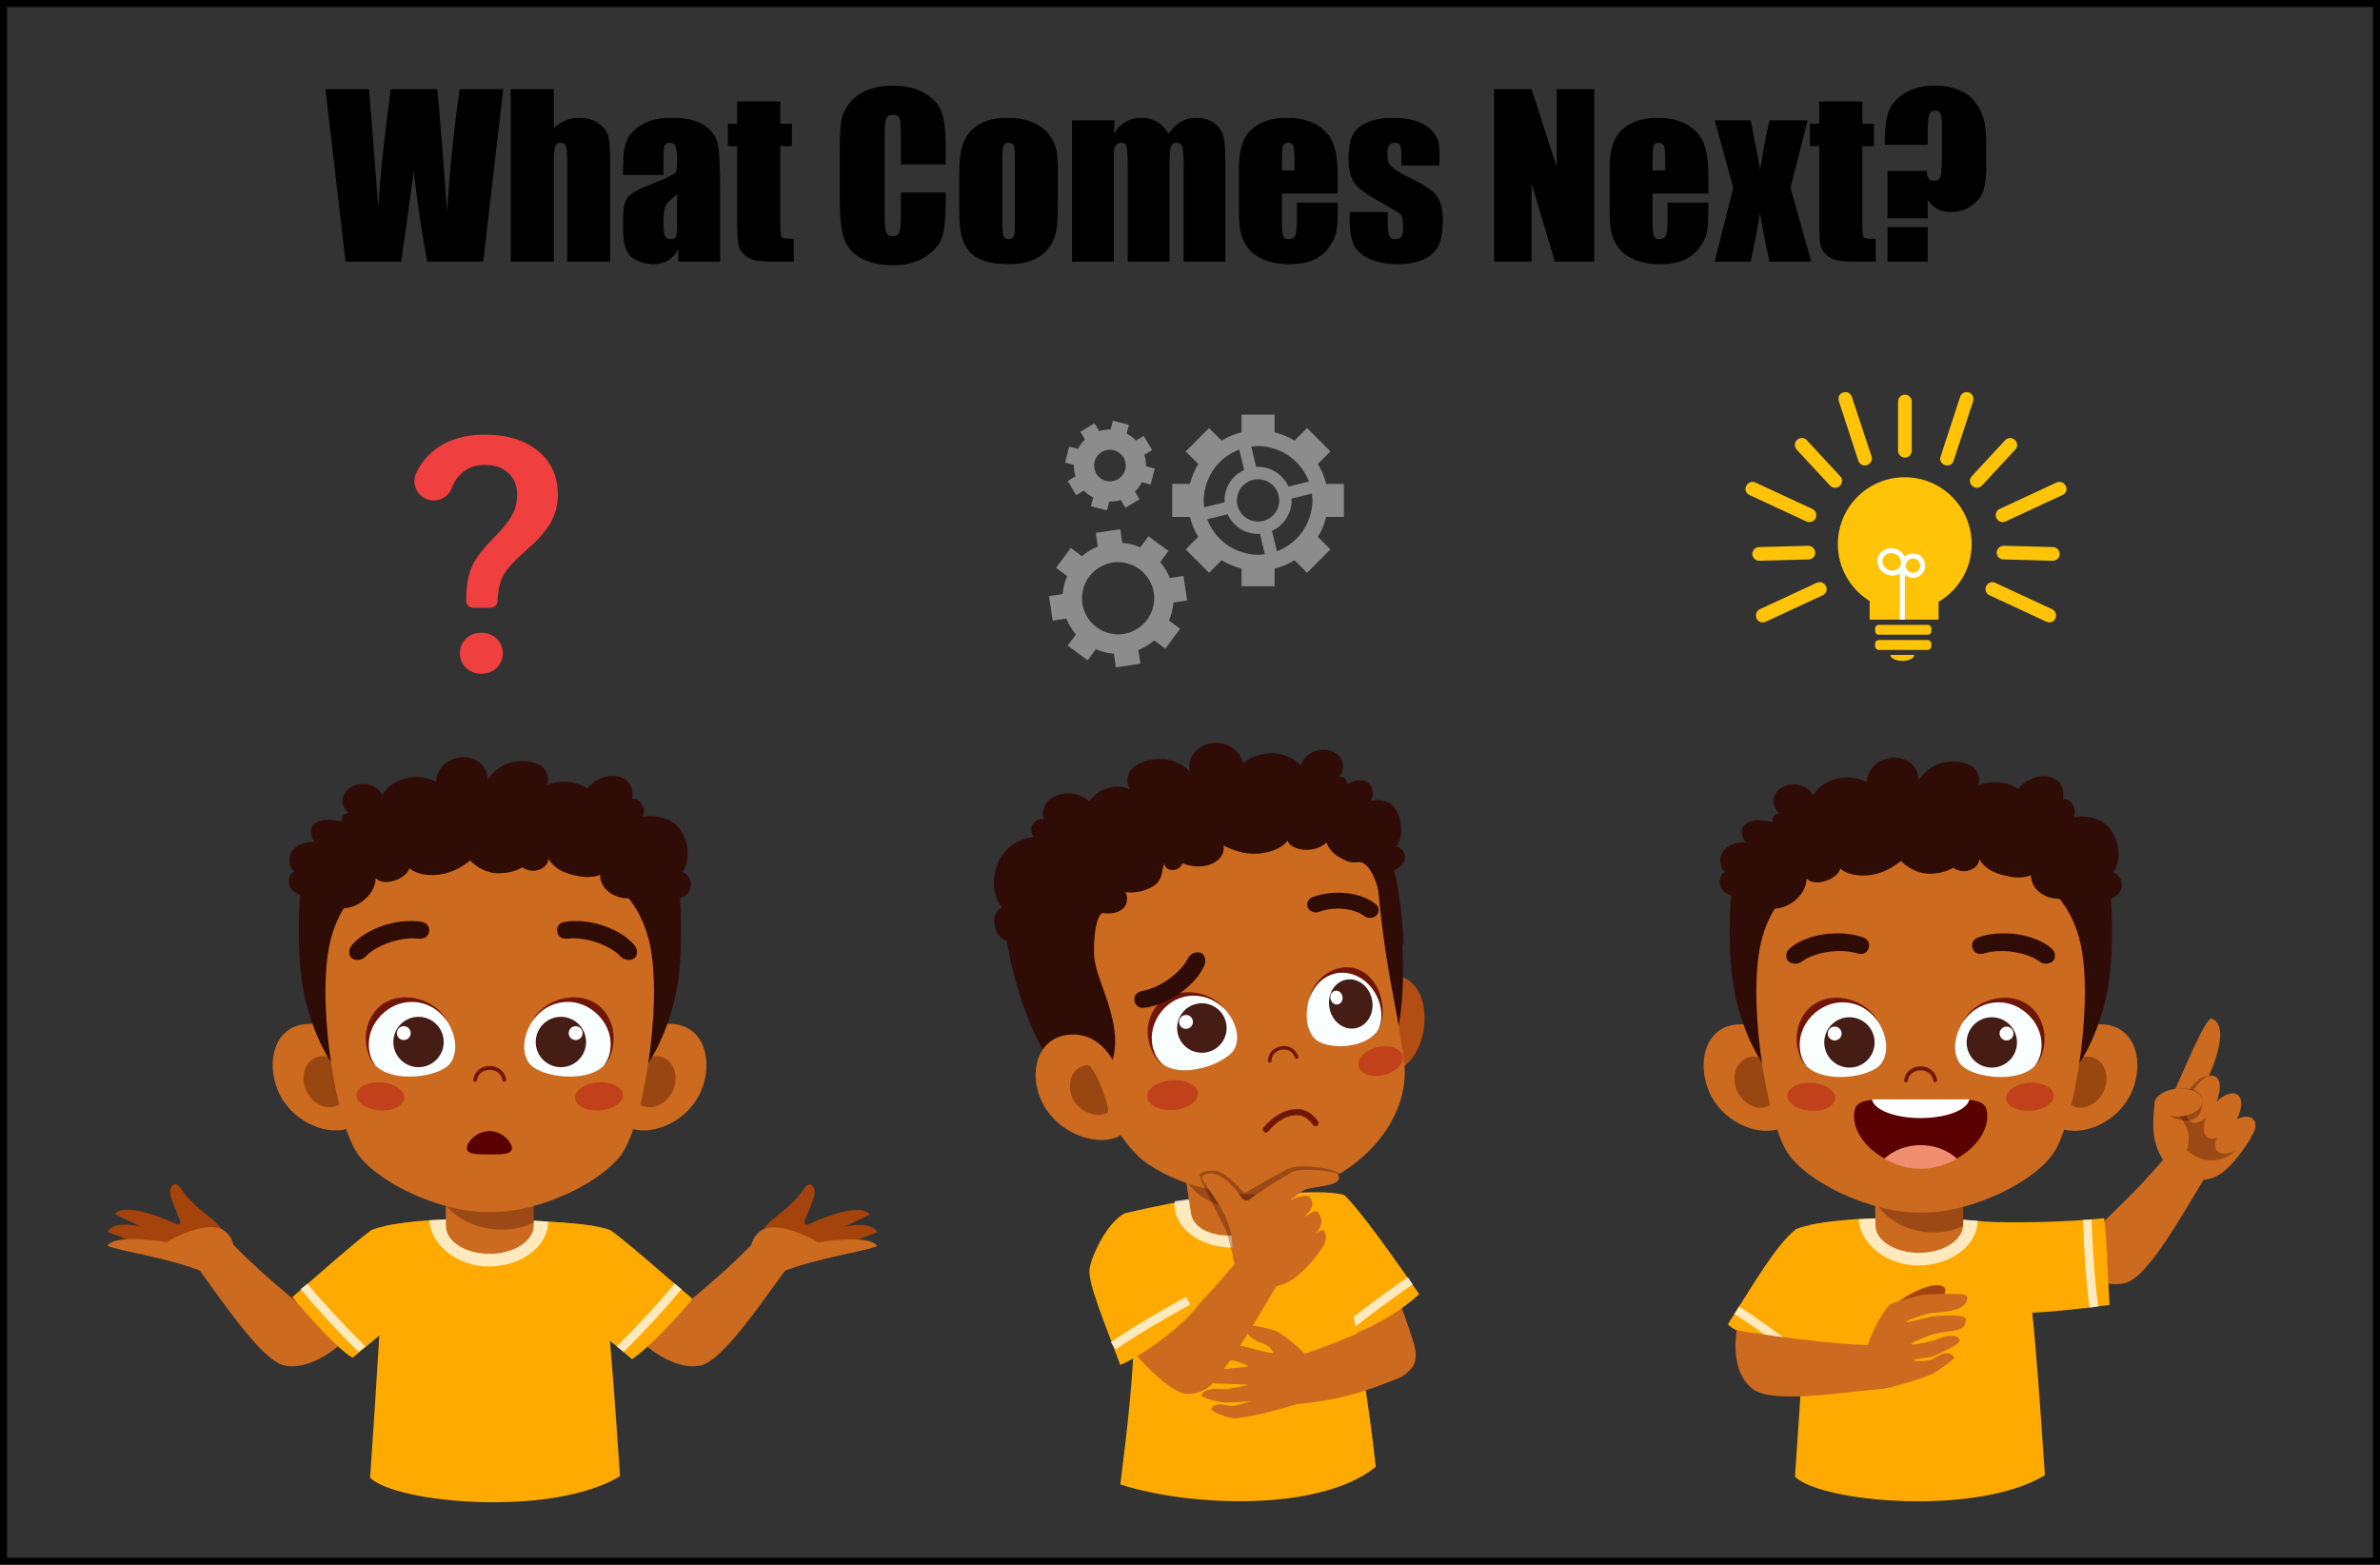 <?xml version="1.0" encoding="UTF-8"?>
<svg id="Layer_2" xmlns="http://www.w3.org/2000/svg" viewBox="0 0 3055.67 2009">
  <rect x="0" y="0" width="3055.67" height="2009" fill="#333333" stroke="none"/>
  <defs>
    <style>
      .cls-1, .cls-2 {
        fill: #fff;
      }

      .cls-3 {
        fill: #b24d14;
      }

      .cls-4 {
        fill-rule: evenodd;
      }

      .cls-4, .cls-5 {
        fill: #300c07;
      }

      .cls-6 {
        fill: #280202;
        opacity: .3;
      }

      .cls-7 {
        fill: #f9feff;
      }

      .cls-8 {
        fill: #fefffe;
      }

      .cls-9 {
        fill: #461d14;
      }

      .cls-10 {
        fill: #701608;
      }

      .cls-11 {
        fill: #8c8c8c;
      }

      .cls-12 {
        fill: #fa0;
      }

      .cls-13 {
        fill: #ef8f6f;
      }

      .cls-2 {
        opacity: .74;
      }

      .cls-14 {
        fill: #c1411a;
      }

      .cls-15 {
        fill: #994710;
      }

      .cls-16 {
        fill: #ef3f3f;
      }

      .cls-17 {
        fill: #cc6a1f;
      }

      .cls-18 {
        fill: #ffc408;
      }

      .cls-19 {
        fill: none;
        stroke: #000;
        stroke-miterlimit: 10;
        stroke-width: 9px;
      }

      .cls-20 {
        fill: #a5430c;
      }

      .cls-21 {
        fill: #5b0000;
      }
    </style>
  </defs>
  <g id="background">
    <g id="DONE">
      <path class="cls-16" d="M551.5,641.95c-15.39-3.44-23.88-20.27-17.18-34.54,5.89-12.56,14.4-22.92,25.51-31.11,16.43-12.14,37.23-18.2,62.39-18.2,30.72,0,54.67,7.9,71.87,23.71,14.8,13.78,22.19,31.54,22.19,53.29,0,14.03-3.67,26.99-11,38.87-6.83,10.75-17.7,22.5-32.62,35.27-15.17,13.28-24.78,24.78-28.82,34.52-2.79,6.61-4.48,15.95-5.08,28.04-.24,4.77-4.12,8.56-8.9,8.56h-22.44c-4.92,0-8.91-3.99-8.91-8.91,0-18.96,2.65-34.07,7.97-45.33,4.55-9.73,12.96-20.79,25.22-33.19,13.52-13.53,22.44-24.65,26.74-33.37,3.67-7.21,5.5-15.36,5.5-24.46,0-12.14-4.11-21.68-12.33-28.64-7.33-6.32-17-9.48-29.02-9.48-14.54,0-26.04,5.12-34.51,15.36-3.36,4.13-6.04,8.88-8.02,14.25-4.28,11.55-16.55,18.06-28.57,15.37ZM645.55,838.76c0,14.45-11.72,26.17-26.17,26.17h-2.84c-14.45,0-26.17-11.72-26.17-26.17s11.72-26.17,26.17-26.17h2.84c14.45,0,26.17,11.72,26.17,26.17Z"/>
      <g>
        <path class="cls-11" d="M1725.43,663.72v-42.4h-22.74c-2.22-9.19-5.87-17.76-10.66-25.61l16.12-16.12-29.98-29.98-16.12,16.11c-7.85-4.8-16.43-8.45-25.62-10.67v-22.73h-42.4v22.73c-9.19,2.23-17.77,5.88-25.62,10.67l-16.12-16.11-29.98,29.98,16.12,16.12c-4.79,7.85-8.44,16.42-10.66,25.61h-22.74v42.4h22.74c2.22,9.19,5.87,17.76,10.66,25.61l-16.12,16.12,29.98,29.98,16.12-16.11c7.85,4.8,16.43,8.45,25.62,10.67v22.73h42.4v-22.73c9.19-2.22,17.77-5.87,25.62-10.67l16.12,16.11,29.98-29.98-16.12-16.12c4.79-7.85,8.44-16.42,10.66-25.61h22.74ZM1680.55,618.29l-26.22,6.44c-6.79-14.87-21.72-25.27-39.11-25.27-.8,0-1.54.19-2.33.23l-6.43-26.18c2.9-.37,5.75-.88,8.75-.88,3.92,0,7.7.53,11.45,1.15,3.32.63,6.58,1.46,9.75,2.47,3.72,1.19,7.27,2.64,10.69,4.41,12.88,6.66,23.32,17.1,29.97,29.98,1.29,2.49,2.48,5,3.46,7.65ZM1615.23,669.68c-14.97,0-27.16-12.18-27.16-27.16s12.19-27.16,27.16-27.16,27.16,12.18,27.16,27.16-12.19,27.16-27.16,27.16ZM1553.36,610.64c6.66-12.88,17.09-23.32,29.97-29.98,2.49-1.29,5.01-2.48,7.67-3.47l6.43,26.22c-14.87,6.79-25.27,21.72-25.27,39.11,0,.8.19,1.54.23,2.32l-26.18,6.43c-.37-2.9-.88-5.75-.88-8.75,0-3.92.53-7.7,1.15-11.45.63-3.32,1.46-6.58,2.47-9.75,1.19-3.71,2.64-7.27,4.4-10.68ZM1549.9,666.74l26.22-6.44c6.79,14.87,21.72,25.27,39.11,25.27.8,0,1.54-.19,2.32-.23l6.43,26.18c-2.9.37-5.75.88-8.75.88-3.92,0-7.7-.53-11.45-1.15-3.32-.63-6.58-1.46-9.75-2.47-3.72-1.19-7.27-2.64-10.69-4.41-12.88-6.66-23.32-17.1-29.97-29.98-1.29-2.49-2.48-5-3.46-7.65ZM1677.09,674.4c-6.66,12.88-17.09,23.32-29.97,29.98-2.49,1.29-5.01,2.48-7.67,3.47l-6.43-26.22c14.87-6.79,25.27-21.72,25.27-39.11,0-.8-.19-1.54-.23-2.32l26.18-6.43c.37,2.9.88,5.75.88,8.75,0,3.92-.53,7.7-1.15,11.45-.63,3.32-1.46,6.58-2.47,9.75-1.19,3.71-2.64,7.26-4.4,10.68Z"/>
        <path class="cls-11" d="M1506.64,773.59l17.53-2.63-4.72-31.45-17.53,2.63c-2.96-7.57-7.18-14.4-12.33-20.39l10.58-14.31-25.59-18.9-10.57,14.3c-7.23-3.16-14.99-5.19-23.09-5.8l-2.63-17.53-31.47,4.72,2.63,17.53c-7.57,2.96-14.39,7.18-20.38,12.32l-14.3-10.57-18.92,25.57,14.31,10.58c-3.17,7.23-5.2,14.99-5.81,23.11l-17.53,2.63,4.72,31.45,17.53-2.63c2.96,7.57,7.18,14.4,12.33,20.39l-10.58,14.31,25.59,18.9,10.57-14.3c7.23,3.16,14.99,5.19,23.1,5.8l2.63,17.54,31.47-4.72-2.63-17.54c7.57-2.96,14.39-7.18,20.38-12.32l14.3,10.57,18.92-25.57-14.31-10.58c3.16-7.23,5.19-15,5.8-23.11ZM1457.68,808.79c-2.29,1.25-4.69,2.35-7.19,3.24-2.6.89-5.28,1.64-8.1,2.06-2.81.42-5.6.49-8.35.4-2.65-.12-5.26-.47-7.82-.99-1.29-.27-2.56-.54-3.81-.91-10.48-3.1-19.53-9.8-25.56-18.91-.72-1.09-1.35-2.22-1.98-3.38-1.25-2.28-2.34-4.67-3.23-7.17-.89-2.6-1.64-5.28-2.06-8.1-.42-2.82-.49-5.6-.41-8.35.12-2.65.47-5.25.99-7.8.27-1.29.54-2.57.91-3.82,3.09-10.47,9.78-19.51,18.88-25.54,1.09-.72,2.21-1.36,3.36-1.99,2.29-1.25,4.69-2.34,7.2-3.24,2.6-.89,5.28-1.64,8.1-2.06,2.81-.42,5.6-.49,8.35-.4,2.66.12,5.27.46,7.83.99,1.28.26,2.54.53,3.78.9,10.49,3.09,19.55,9.79,25.58,18.91.72,1.08,1.35,2.21,1.97,3.36,1.25,2.29,2.34,4.69,3.24,7.19.89,2.6,1.64,5.28,2.06,8.09.42,2.81.49,5.59.4,8.34-.12,2.65-.47,5.27-.99,7.82-.26,1.28-.54,2.54-.9,3.79-3.09,10.48-9.79,19.54-18.9,25.57-1.08.72-2.21,1.35-3.36,1.97Z"/>
        <path class="cls-11" d="M1471.34,598.66c.1-4.95-.56-9.92-2.08-14.78l9.99-5.92-10.81-18.24-9.99,5.91c-3.53-3.67-7.58-6.64-11.96-8.93l2.89-11.27-20.54-5.26-2.89,11.27c-4.94-.1-9.91.56-14.76,2.08l-5.91-9.98-18.26,10.81,5.91,9.98c-3.67,3.53-6.64,7.57-8.92,11.96l-11.28-2.89-5.26,20.54,11.28,2.89c-.1,4.94.56,9.92,2.08,14.78l-9.99,5.92,10.81,18.24,9.98-5.91c3.53,3.67,7.58,6.65,11.97,8.93l-2.89,11.27,20.54,5.26,2.89-11.28c4.94.1,9.91-.56,14.76-2.08l5.91,9.98,18.26-10.81-5.92-9.99c3.67-3.53,6.64-7.57,8.92-11.96l11.28,2.89,5.26-20.54-11.28-2.89ZM1435.4,615.22c-9.65,5.72-22.1,2.53-27.82-7.12-5.72-9.65-2.53-22.1,7.12-27.82,9.65-5.72,22.1-2.53,27.82,7.12,5.72,9.65,2.53,22.1-7.12,27.82Z"/>
      </g>
      <g>
        <path class="cls-18" d="M2249.76,711.37c.29,4.89,4.32,8.92,9.21,8.64l63.04-1.73c4.9,0,8.64-4.03,8.64-8.92-.29-4.89-4.32-8.64-9.21-8.64l-63.04,1.73c-4.89,0-8.63,4.32-8.63,8.92ZM2652.18,623.86c2.53,4.92.29,9.79-4.32,11.8l-73.12,33.97c-4.32,2.01-9.44-.03-11.51-4.32-2.24-4.63-.29-9.79,4.03-11.8l73.12-33.97c4.32-2.01,9.45-.26,11.8,4.32ZM2527.54,503.83c5.16,1.52,7.19,6.62,5.76,11.23l-25.05,76.57c-1.44,4.61-6.62,7.2-11.23,5.47-4.61-1.44-7.2-6.33-5.47-10.94l25.04-76.57c1.44-4.6,6.31-7.12,10.94-5.76ZM2586.84,564.85c3.74,3.16,4.03,8.92.58,12.38l-42.89,46.35c-3.46,3.45-8.92,3.74-12.38.29-3.74-3.17-4.03-8.92-.58-12.38l42.89-46.34c3.46-3.46,8.92-3.74,12.38-.29ZM2241.99,623.86c-2.53,4.92,0,9.79,4.32,11.8l73.12,33.97c4.32,2.01,9.5,0,11.8-4.32,2.02-4.61,0-9.79-4.32-11.8l-73.12-33.97c-4.32-2.01-9.45-.26-11.8,4.32ZM2366.63,503.83c-5.17,1.48-7.19,6.62-5.76,11.23l25.05,76.57c1.44,4.61,6.62,7.2,11.23,5.47,4.61-1.44,7.2-6.33,5.76-10.94l-25.33-76.57c-1.44-4.6-6.04-7.16-10.94-5.76ZM2307.33,564.85c-3.74,3.16-3.74,8.92-.58,12.38l42.89,46.35c3.46,3.45,8.92,3.73,12.67.29,3.45-3.17,3.74-8.92.29-12.38l-42.89-46.34c-3.17-3.46-8.92-3.74-12.38-.29ZM2445.79,506.7c4.89,0,8.63,4.03,8.63,8.92v63.04c0,4.89-3.74,8.92-8.63,8.92s-8.92-4.03-8.92-8.92v-63.04c0-4.89,4.03-8.92,8.92-8.92ZM2644.41,711.37c0,4.89-4.32,8.92-9.21,8.64l-63.04-1.73c-4.9,0-8.64-4.03-8.64-8.92.29-4.89,4.32-8.64,9.21-8.64l63.04,1.73c4.89,0,8.63,4.32,8.63,8.92ZM2638.94,793.98c-2.07,4.87-7.19,6.33-11.51,4.32l-73.12-33.97c-4.61-2.01-6.28-7.17-4.32-11.51,2.07-4.58,7.19-6.62,11.51-4.61l73.12,33.97c4.32,2.01,6.28,7.18,4.32,11.8ZM2255.23,793.98c2.07,4.87,7.2,6.33,11.8,4.32l73.12-33.97c4.32-2.01,6.39-7.22,4.32-11.51-2.24-4.64-7.48-6.62-11.8-4.61l-73.12,33.97c-4.32,2.01-6.28,7.18-4.32,11.8Z"/>
        <path class="cls-18" d="M2457.77,840.89h-30.78c0,4.23,6.84,7.65,15.49,7.65s15.29-3.42,15.29-7.65ZM2475.08,821.77h-63.17c-2.41,0-4.43,2.01-4.43,4.63v3.42c0,2.41,2.01,4.63,4.43,4.63h63.17c2.41,0,4.63-2.21,4.63-4.63v-3.42c0-2.61-2.21-4.63-4.63-4.63ZM2475.08,802.26h-63.17c-2.41,0-4.43,2.21-4.43,4.63v3.42c0,2.61,2.01,4.63,4.43,4.63h63.17c2.62,0,4.63-2.01,4.63-4.63v-3.42c0-2.41-2.01-4.63-4.63-4.63ZM2531.41,698.65c0-47.48-38.42-85.9-85.9-85.9s-85.91,38.43-85.91,85.9c0,30.78,16.3,57.94,40.84,73.03v23.94h88.52v-22.94c25.35-14.89,42.45-42.45,42.45-74.03Z"/>
        <path class="cls-1" d="M2468.97,717.19c-2.42-3.44-6.03-5.72-10.17-6.43-4.12-.74-8.3.22-11.73,2.64-.57.4-1.04.88-1.54,1.34-1.95-4.14-5.49-7.65-10.19-9.56-9.51-3.82-20.2.32-23.83,9.27-3.61,8.96,1.19,19.37,10.7,23.22,2.39.96,4.87,1.44,7.34,1.44,2.27,0,4.54-.41,6.68-1.23,1.02-.38,1.96-.88,2.86-1.42v59.16h6.52v-57.77c2.94,2.66,6.71,4.1,10.54,4.1,3.13,0,6.3-.93,9.03-2.86,3.44-2.42,5.72-6.03,6.44-10.17.71-4.14-.23-8.3-2.65-11.73ZM2433.91,731.8c-2.94,1.09-6.2,1.07-9.25-.17-6.19-2.5-9.38-9.12-7.11-14.74,1.68-4.16,5.88-6.63,10.46-6.63,1.61,0,3.27.3,4.89.96,6.18,2.5,9.37,9.12,7.1,14.74-1.09,2.69-3.24,4.76-6.08,5.84ZM2461.42,733.76c-4.15,2.92-9.9,1.93-12.83-2.21-1.42-2.01-1.97-4.45-1.54-6.88.42-2.42,1.75-4.53,3.76-5.95,1.57-1.1,3.4-1.68,5.29-1.68.54,0,1.06.04,1.6.14,2.42.42,4.53,1.75,5.95,3.76,1.42,2.01,1.97,4.45,1.55,6.87-.42,2.42-1.75,4.54-3.77,5.95Z"/>
      </g>
      <g>
        <path class="cls-17" d="M2838.66,1499.51c2.49-3.95-47.69-27.75-50.53-24.05-42.45,55.38-126.94,129.58-141.53,143.14,0,0,44.04,38.23,82.26,28.67,30.43-7.62,76.91-95.55,109.8-147.76Z"/>
        <path class="cls-12" d="M2218.45,1700.17c16.53,19.86,115.22,36.3,116.78,33.49,28.05-50.25,55.88-165.26,56.13-167.99-50.1,2.27-74.68,7.95-85.17,12.36-26.21,19.94-57.28,74.99-87.74,122.14Z"/>
        <path class="cls-12" d="M2701.45,1564.13c3.75,27.41,4.92,82.72,7.01,111.34-59.12,8.07-107.46,11.5-111.43,9.6-41.24-19.79-44.93-110.43-46.72-116.17,29.72.67,93.34,1.37,151.14-4.77Z"/>
        <path class="cls-12" d="M2625.46,1894.18c-5.2-70.51-16.71-272.69-34.07-321.24-76.65-9.78-201.24-14.75-268.2.14-1.78,67.01-11.4,220.9-18.62,322.96,33.27,33.04,233.57,51.07,320.89-1.86Z"/>
        <path class="cls-2" d="M2386.58,1565.58c1.08,31.12,35.96,59.92,77.5,59.26,41.65-.65,74.99-26.37,74.91-57.55-49.37-3.64-105.26-4.97-152.41-1.72Z"/>
        <path class="cls-17" d="M2519.66,1479.83l.84,92.3c.18,19.85-24.9,36.17-56.02,36.46-31.12.28-56.49-15.58-56.67-35.43l-.84-92.31,112.69-1.03Z"/>
        <path class="cls-6" d="M2407.52,1541.78c9.95,20.71,34.68,36.97,65.16,40.05,17.53,1.77,33.92-1.28,47.49-7.5.06-.74.33-1.45.33-2.2l-.47-51.33c-37.94-6.78-81.08-12.1-112.83-14.63l.32,35.6Z"/>
        <g>
          <path class="cls-17" d="M2791.24,1401.84c14.33-31.34,41.07-97.15,48.68-93.93,22.49,9.52,4.28,56.93-9.63,86.54-1.53,3.25-2.91,6.17-4.24,8.93,25.45,19.82,49.15,49.07,64.42,56.94-22.23,35.94-39.28,49.24-51.57,52.71-22.46,6.34-50.84-2.32-64.1-27.41-9.85-18.65-12.76-34.2-8.23-71.06,6.11-2.82,17.2-5.97,24.67-12.71Z"/>
          <path class="cls-6" d="M2807.6,1476.7c26.3,23.97,59.39,12.55,72.69-12.3-6.37-3.17-41.28-47.88-43.62-82.94-24.6-1.07-38.59,48.68-46.62,45.8,15.46,9.87,24.99,29.1,17.54,49.44Z"/>
          <path class="cls-17" d="M2813.8,1403.64c8.54-16.22,22.12-25.87,30.34-21.54,7.4,3.9,7.86,17.8,1.66,32.38,9.55-9.38,20.45-13.37,26.86-8.84,6.9,4.88,6.28,17.94-.75,31.04,9.03-3.86,17.42-3.88,21.49.92,6,7.08.32,21.76-12.69,32.78-13.01,11.02-28.42,14.21-34.42,7.12-3.29-3.88-2.96-10.07.05-16.66-4.69,1.54-9,1.44-12.18-.81-5.94-4.2-6.31-14.47-1.82-25.61-6.77,6.38-13.98,9.12-19.11,6.42-8.22-4.32-7.96-20.98.58-37.2Z"/>
          <path class="cls-6" d="M2827.76,1413.4c.74,10.36-3.95,25.54-20.07,25.49-14.91-.05-34.15-10.25-34.89-20.61-.75-10.36,11.68-19.7,27.75-20.86,16.07-1.16,26.46,5.62,27.21,15.98Z"/>
          <path class="cls-17" d="M2827.76,1413.4c.71,9.86-12.48,18.84-29.45,20.06-16.97,1.22-31.31-5.78-32.02-15.64-.71-9.86,12.47-18.84,29.45-20.06,16.97-1.22,31.31,5.78,32.02,15.64Z"/>
        </g>
        <path class="cls-2" d="M2226.76,1687.16c24.18,15.18,63.7,44.03,90.4,65.5l7.06-8.82c-27.01-21.7-66.98-50.86-91.53-66.26-1.82,2.92-3.82,6.15-5.94,9.58Z"/>
        <path class="cls-17" d="M2418.3,1782.97c4.65-.44,8.86-55.42,4.19-55.39-69.77.56-173.09-16.43-192.76-19.44,0,0-10.14,52.43,20.96,75.5,24.76,18.37,106.23,5.21,167.61-.67Z"/>
        <g>
          <path class="cls-20" d="M2495.44,1652.33c7.53,5.13-4.95,22.07-20.79,27.83-15.85,5.76-44.54,9.18-47.65.62,5.07-9.13,52.97-39,68.45-28.46Z"/>
          <path class="cls-17" d="M2480.94,1721.77c9.11-3.34,29.11-12.53,35.07-1.54,2.45,4.53-15.7,12.7-32.91,20.74-5.75,2.69-8.36,1.38-26.28,4.94-.03,1.74,9.45,2.74,20.93.36,6.25-1.29,22.12-16.43,31.38-3.7,1.59,2.18-20.69,16.97-25.95,20.36-8.39,5.41-61.58,20.64-64.88,20.06-13.85-2.44-23.99-13.87-25.86-32.66.24-14.88,14.95-53.81,34.07-75.64,18.03-6.99,31.01-9.61,44.4-12.68,37.82-.66,55.68-2.67,55.06,4.7-1.48,17.63-31.95,17.58-47.47,19.39-12.2,2.48-25.11,7.58-31.28,10.46-.41,3.14,20.33-3.67,32.2-6.06,9.88-1.34,44.67-3.57,44.57,3.08-.27,17.89-16.23,13.32-41.6,19.39-9.88,3.06-27.78,10.62-28.57,12.36,2.53,2.03,8.19.39,27.12-3.53Z"/>
        </g>
        <g>
          <g>
            <g>
              <path class="cls-17" d="M2193.87,1400.68c16.23,38.93,59.82,57.48,88.13,49.48,28.31-8,28.98-41.91,18.16-80.1-10.83-38.18-40.98-57.5-70.85-54.65-40.1,3.83-50.69,48.67-35.43,85.26Z"/>
              <path class="cls-15" d="M2232.61,1405.08c9.62,15.94,27.95,21.84,40.95,13.18,12.99-8.66,15.72-28.61,6.1-44.55-9.62-15.94-27.95-21.84-40.94-13.18-13,8.66-15.73,28.61-6.11,44.55Z"/>
            </g>
            <g>
              <path class="cls-17" d="M2737.53,1400.68c-16.23,38.93-59.83,57.48-88.13,49.48-28.31-8-28.98-41.91-18.15-80.1,10.83-38.18,40.98-57.5,70.85-54.65,40.1,3.83,50.69,48.67,35.43,85.26Z"/>
              <path class="cls-15" d="M2698.8,1405.08c-9.62,15.94-27.95,21.84-40.95,13.18-12.99-8.66-15.72-28.61-6.1-44.55,9.62-15.94,27.95-21.84,40.94-13.18,13,8.66,15.73,28.61,6.11,44.55Z"/>
            </g>
          </g>
          <path class="cls-5" d="M2709.35,1143.31c-7.25-68.24-119.15-118.13-243.05-118.13s-236.04,49.89-243.29,118.13c-2.8,26.35-4.92,93.86,5.44,137.76,26.36,111.73,93.51,170.38,230.43,169.53,2.47-.01,12.14-.01,14.6,0,136.92.85,204.07-57.8,230.43-169.53,10.36-43.9,8.24-111.41,5.44-137.76Z"/>
          <path class="cls-17" d="M2669.33,1204.08c-23.95-86.11-104.79-110.63-202.88-111.19h-1.1c-98.38.55-178.91,25.08-202.87,111.19-20.07,72.16,3.67,227.92,31.22,273.92,23.18,38.71,106.73,79.28,170.26,78.87.55,0,3.33,0,3.88,0,63.82.42,147.03-40.19,170.26-78.87,27.48-45.76,51.29-201.74,31.22-273.92Z"/>
          <path class="cls-14" d="M2636.9,1406.16c.68,9.74-12.54,18.95-29.54,20.06-17,1.12-31.21-5.84-31.77-15.88-.54-9.75,12.55-18.94,29.54-20.06,16.73-1.11,31.06,5.83,31.77,15.88Z"/>
          <g>
            <path class="cls-7" d="M2521.03,1311.13c-15.98,23.9-13.35,50.13,1.13,59.91,21.77,14.72,72.95,18.08,91.68-3.91,18.08-21.22,8.72-59.79-21.74-75.52-26.7-13.78-55.56-3.68-71.06,19.51Z"/>
            <path class="cls-10" d="M2616.07,1303.04c-23.88-36.57-80.25-23.13-95.58,8.91,15.88-23.97,45.99-31.8,70.51-18.67,15.07,8.07,26.17,22.58,29.26,38.74,2.5,13.1-.29,27.58-7.8,36.51,8.91-5.84,21.24-38.49,3.62-65.48Z"/>
            <path class="cls-9" d="M2557.27,1306.13c-17.85,0-32.33,14.47-32.33,32.33s14.47,32.33,32.33,32.33,32.33-14.47,32.33-32.33-14.47-32.33-32.33-32.33Z"/>
            <path class="cls-8" d="M2576.2,1318.1c-4.92,0-8.91,3.99-8.91,8.91s3.99,8.91,8.91,8.91,8.91-3.99,8.91-8.91-3.99-8.91-8.91-8.91Z"/>
          </g>
          <path class="cls-5" d="M2635.9,1233.98c-2.23,2.23-5.84,3.35-9.2,3.35-3.07,0-6.16-1.09-8.36-2.78-14.65-11.22-47.03-17.41-69.96-10.66-3.36.99-7.1,1.14-9.29.41-3.58-1.21-5.67-4.06-6.6-7.09-.78-2.57-.84-5.58.55-8.09,1.39-2.51,3.89-4.49,6.97-5.57,31.13-10.97,73.26-3.69,93.85,14.05,2.86,2.46,4.24,5.94,4.47,8.71.22,2.69-.22,5.73-2.45,7.68Z"/>
          <path class="cls-14" d="M2294.86,1406.16c-.68,9.74,12.54,18.95,29.54,20.06,17,1.12,31.21-5.84,31.77-15.88.54-9.75-12.55-18.94-29.54-20.06-16.73-1.11-31.06,5.83-31.77,15.88Z"/>
          <g>
            <path class="cls-21" d="M2550.79,1425.92c-3.52-18.35-31.72-13.59-77.77-13.9-2.41-.02-11.78-.02-14.19,0-46.06.31-74.25-4.45-77.77,13.9-6.78,35.34,37.69,73.94,84.46,74.08h.81c46.78-.14,91.24-38.74,84.47-74.08Z"/>
            <path class="cls-13" d="M2466.32,1500.74h-.81c-15.17-.06-30.9-4.36-45.54-12.4l-.89-.47.75-.67c12.15-10.9,28.53-16.9,46.1-16.9s33.92,6.01,46.1,16.9l.75.67-.89.47c-14.67,8.05-30.42,12.35-45.57,12.4Z"/>
            <path class="cls-1" d="M2465.93,1435.58c-32.18,0-58.98-9.97-62.33-23.22l-.19-.81h125.05l-.19.81c-3.38,13.24-30.17,23.22-62.33,23.22Z"/>
          </g>
          <path class="cls-10" d="M2484.56,1389.55c-1.12,0-2.21-.85-2.21-1.95-1.39-8.09-7.8-13.38-16.45-13.38s-15.33,5.29-16.45,13.38c-.29,1.39-1.39,2.23-2.78,1.94-1.39-.29-2.23-1.39-1.95-2.78,1.39-10.32,10.04-17.55,21.18-17.55s19.17,6.98,21.18,17.29c.27,1.39-.55,2.52-1.95,2.78l-.59.27Z"/>
          <g>
            <path class="cls-7" d="M2410.72,1311.13c15.98,23.9,13.35,50.13-1.13,59.91-21.78,14.72-72.95,18.08-91.68-3.91-18.08-21.22-8.72-59.79,21.74-75.52,26.7-13.78,55.56-3.68,71.06,19.51Z"/>
            <path class="cls-10" d="M2315.68,1303.04c23.88-36.57,80.25-23.13,95.58,8.91-15.88-23.97-45.99-31.8-70.51-18.67-15.07,8.07-26.18,22.58-29.26,38.74-2.5,13.1.29,27.58,7.8,36.51-8.91-5.84-21.24-38.49-3.62-65.48Z"/>
            <circle class="cls-9" cx="2374.48" cy="1338.45" r="32.33" transform="translate(-250.96 2071.04) rotate(-45)"/>
            <path class="cls-8" d="M2355.55,1318.1c4.92,0,8.91,3.99,8.91,8.91s-3.99,8.91-8.91,8.91-8.91-3.99-8.91-8.91,3.99-8.91,8.91-8.91Z"/>
          </g>
          <path class="cls-5" d="M2295.86,1233.98c2.23,2.23,5.84,3.35,9.2,3.35,3.07,0,6.15-1.09,8.36-2.78,14.64-11.22,47.03-17.41,69.95-10.66,3.36.99,7.1,1.14,9.29.41,3.59-1.21,5.68-4.06,6.6-7.09.78-2.57.84-5.58-.55-8.09-1.39-2.51-3.89-4.49-6.97-5.57-31.13-10.97-73.27-3.69-93.86,14.05-2.85,2.46-4.24,5.94-4.47,8.71-.22,2.69.22,5.73,2.45,7.68Z"/>
          <path class="cls-4" d="M2724.17,1136.23c0-7.2-4.35-13.28-10.53-16.31,9.34-14.63,9-37.83-4.14-55.36-11.85-15.81-34.96-17.84-47.27-15.46,1.13-2.27,1.69-4.83,1.69-7.39,0-8.24-7.93-17.42-15.17-15.49,1.27-9.07.43-20.23-11.26-26.34-15.19-7.95-36.25-.49-46.37,13.15-8.15-5.39-18.28-8.8-29.52-8.8-7.87,0-15.46,1.42-21.93,4.26,2.96-7.46,1.07-22.54-14.32-27.88-17.81-6.18-46.5-3.46-62.14,21.06.28-10.23-5.07-19.89-15.18-25.28-15.47-7.95-35.99-2.83-45.82,11.64-3.64,5.12-5.34,10.79-5.34,16.18-7.32-3.68-15.75-5.95-24.47-5.95-19.39-.28-36.25,9.08-44.69,23.01-3.64-8.24-13.21-13.9-24.17-14.2-14.62-.29-26.42,9.36-26.71,21.59,0,5.95,2.8,11.63,7.59,15.61-5.41.11-10.55,6.54-8.3,11.2-16.3-3.69-27.43-3.53-36,3.38-5.78,4.66-4.98,16.87,1.42,22.73-15.08-.71-23.87,4.48-29.4,11.98-7.23,9.8-2.19,22.27,2.89,25.96-9.37,2.78-12.07,25.84,8.98,30.32l-1.19,83.48s4.56,12.22,9.89,13.07c.56-32.09,23.09-66.92,34.01-81.05,9.83,3.13,22.48,1.42,34-6.25,12.08-8.24,18.55-20.16,18.83-30.96,11.35,12.02,41.42-.52,43.07-13.05,8.88,8.34,25.18,10.17,38.38,8.46,18-2.28,30.79-11.29,39.77-18.1,6.48,7.1,20.34,16.39,36.37,16.39,12.37,0,23.04-3.13,30.35-7.66,16.29,11.06,34.61-.83,33.52-11.23,7.59,12.2,17.94,18.91,41.03,22.93,9.24,1.6,20.33.48,25.87-2.25,0,.28-.29.56-.29.56,0,16.48,16.02,29.82,35.99,29.82,4.49,0,8.99-.85,12.93-2.27,16.59,21.86,27.79,50.87,30.09,75.55,1.96-.28,15.22,4.05,21.34,3.4v-76.56c9.1-1.33,16.19-8.66,16.19-17.9Z"/>
        </g>
        <path class="cls-2" d="M2693.88,1677.38c-4.02-28.26-7.52-77.07-8.37-111.32l-11.3.3c.87,34.64,4.43,83.98,8.51,112.67,3.4-.5,7.16-1.05,11.15-1.65Z"/>
      </g>
      <g>
        <path class="cls-17" d="M1815.62,1727.15c-18.14-63.66-60.96-156.1-68.84-165.59l-84.04,48.84c4.21,20.56,70,147.76,88.78,161.68,17.88-3.39,78.01,3.9,64.09-44.93Z"/>
        <path class="cls-12" d="M1822.09,1661.57c-23.27,21.98-55.75,39.88-81.32,50.31-39.64-41.74-81.27-175.97-81.66-180.35,31.15-1.04,56.7-1.24,67.18,3.2,20.55,19.7,62.94,79.81,95.8,126.85Z"/>
        <path class="cls-2" d="M1724.63,1716.15c21.65-18.61,60.9-47.83,89.31-66.98l-6.33-9.36c-28.72,19.38-68.39,48.94-90.37,67.83,2.25,2.6,4.74,5.47,7.4,8.51Z"/>
        <path class="cls-12" d="M1438.37,1905.97c88.51,28.65,256.27,35.7,327.98-22.61-13.04-121.6-46.54-303.65-63.63-352.01-132.56-.38-177.74,7.89-258.08,26.26,18.78,116.59,13.3,193.62-6.27,348.37Z"/>
        <path class="cls-2" d="M1659.48,1542.48c-.13-4.06-1.11-7.91-2.38-11.67-41.79.41-104.29,4.34-148.54,11.33-.21,1.77-.82,3.46-.76,5.28,1.02,31.42,35.81,55.78,77.69,54.42,41.89-1.36,75.02-27.94,73.99-59.36Z"/>
        <path class="cls-17" d="M1626.54,1450.03l14.05,91.23c3.02,19.62-19.46,39.37-50.22,44.1-30.76,4.74-58.14-7.33-61.16-26.95l-14.05-91.23,111.38-17.16Z"/>
        <path class="cls-6" d="M1685.18,1486.86c-.13-4.53-1.21-8.82-2.61-13.02-46.55.27-116.2,4.36-165.52,11.95-.24,1.97-.93,3.86-.87,5.88,1,35,39.64,62.31,86.31,60.98,46.67-1.33,83.69-30.78,82.7-65.79Z"/>
        <path class="cls-17" d="M1659.95,1803.22c61.53-4.78,100.37-19.44,135.08-33.51,44.43-18.02,12.68-84.94-19.26-73.25-30.26,16.29-77,34.04-124.5,50-7.7,2.59.36,57.41,8.68,56.77Z"/>
        <path class="cls-17" d="M1587.26,1821.04c19.42-2.32,41.18-7.08,80.39-18.96,28.38-8.6,29.62-32.1,23.02-46.35-3.79-8.18-41.61-44.44-56.24-48.26-9.65-2.52-29.41-6.83-31.13-5.25-8.33,7.64,3.17,18.22,19.05,23.06,4.54,1.85,8.35,4.36,12.39,11.11-.39,3.77-31.08-7.03-44.93-9.07-11.06-1.63-40.48,7.16-41.46,10.69-2.41,8.67,23.51,8.06,34.05,8.74,3.66.24,14.23,4.02,20.5,7.31-8.2,2.16-23.63,2.65-29.25,3.66-10.83,1.95-35.07,3.01-37.15,10.31-1.62,5.7,14,8.48,33.21,8.6,4.66.03,21.95.64,33.22,1.37.06.47-25.69,5.71-29.42,5.59-11.06-.35-26.07-2.21-30.9,7.79-1.32,2.73,23.11,10.03,34.54,9.41,5.1-.28,16.38-.44,29.8-2.08-7.44,2.78-21.75,6.19-24.78,6.87-16.63-3.07-23.38-3.72-27.14,3.72-1.16,2.3,22.95,12.86,32.21,11.76Z"/>
        <path class="cls-17" d="M1643.24,1643.95c-33.01,53.99-52.21,91.36-82.62,126.92-38.05,44.47-103.09-15.36-61.93-55.73,30.23-29.65,63.52-63.27,96.11-104.22,5.56-6.99,53.23,25.2,48.44,33.03Z"/>
        <path class="cls-17" d="M1567.42,1735.15c3.04,4.07,4.82,50.36-40.32,54.71-29.13,2.81-91.86-75.56-103.66-93.8l55.66-59.33c32.36,32.13,55.75,54.87,88.32,98.42Z"/>
        <path class="cls-12" d="M1438.37,1752.64c30.58-13.22,84.52-53.12,100.84-78.3-73.21-101.35-92.5-113-94.9-116.75-24.39,13.06-43.38,56.64-45.43,71.57-2.44,17.79,18.31,66.81,39.49,123.48Z"/>
        <g>
          <path class="cls-3" d="M1827.35,1325.06c-6.35,35.33-31.04,55.58-49.78,50.32-18.74-5.26-22.58-35.09-19.59-69.41,3-34.33,20.63-57.98,39.36-52.63,25.6,7.31,35.96,38.52,30,71.72Z"/>
          <path class="cls-5" d="M1798.27,1182.78c18.92,206.19-47.81,274.37-200.55,288.47-150.07,13.85-205.87-29.67-261.71-129.05-28.87-51.38-54.78-155.14-43.05-186.2,27.54-72.95,123.81-123.31,227.48-142.65,150.78-28.12,261.95-3.8,277.84,169.43Z"/>
          <path class="cls-17" d="M1755.16,1093.2c6.59,4.33,10.82,11.58,12.36,28.83,11.87,132.94,23.78,155.16,35.04,239.13,10.74,80.11-63.32,151.34-134,166.52-58.16,12.49-136.8,6.19-195.5-33.65-20.6-13.98-37.95-41.07-58.41-72.03-47.56-63.14-86.94-200.07-81.4-229.97,18.57-100.17,62.89-99.15,184.61-121.62,114.05-21.05,162.94-26.11,237.29,22.79Z"/>
          <path class="cls-5" d="M1413.61,1261.96c18.45,49.58,29.63,91.29-.7,126.72-35.35,41.29-96.39-67.14-111.53-148.55-15.14-81.41,31.14-152.23,136.11-164.59,54.01-6.36-73.31,53.59-23.88,186.42Z"/>
          <path class="cls-10" d="M1664.92,1359.32c-1.11.12-2-.33-2.4-1.42-2.22-7.32-8.84-11.34-16.85-10.15-8.01,1.19-13.22,7.11-13.25,14.39.12,1.11-.89,2.06-2.27,2.21-1.11.13-2.06-.89-2.22-2.28.05-9.54,7.01-17.33,17.23-18.76,9.94-1.4,18.67,3.78,21.68,13.27.41,1.08-.3,2.27-1.38,2.69l-.55.06Z"/>
          <g>
            <path class="cls-17" d="M1338.06,1415.31c19.96,39.82,65.97,55.14,93.85,45.74,21.7-7.32,18.19-45.28,5.91-80.02-13.23-37.42-37.9-56.29-67.64-52.28-39.92,5.37-49.88,51.13-32.12,86.57Z"/>
            <path class="cls-15" d="M1375.75,1406.51c5.61,18.25,30.77,31.01,46.31,22.12,5.23-2.99-17.18-61.98-25.89-61.06-19.79,2.09-26.03,20.69-20.43,38.94Z"/>
          </g>
          <g>
            <path class="cls-7" d="M1681.92,1279.62c-9.23,25.71-2.65,50.65,11.51,57.98,21.08,10.92,65.01,6.57,77.08-17.57,11.63-23.24-3.11-58.89-31.66-69.82-25.42-9.73-48.04,4.65-56.93,29.4Z"/>
            <path class="cls-10" d="M1761.11,1257.48c-26.88-31.66-72.09-10.28-79.31,23.27,9.27-25.69,33.42-37.68,56.7-29.08,14.4,5.32,26.16,17.96,31.64,33.17,4.43,12.29,4.72,26.91-.28,36.41,6.26-6.88,10.92-40.61-8.75-63.78Z"/>
            <path class="cls-9" d="M1761.62,1283.94c-3.23-17.24-18.11-28.92-33.22-26.09-15.12,2.83-24.75,19.11-21.52,36.35,3.23,17.24,18.11,28.92,33.22,26.09,15.12-2.83,24.75-19.11,21.52-36.35Z"/>
            <path class="cls-8" d="M1723.58,1279.43c-.91-4.85-5.09-8.14-9.34-7.34-4.25.8-6.96,5.37-6.05,10.22.91,4.85,5.09,8.13,9.34,7.34,4.25-.8,6.96-5.37,6.05-10.22Z"/>
          </g>
          <g>
            <path class="cls-7" d="M1570.46,1293.73c20.03,20,22.67,45.93,10.68,58.11-18.18,18.47-66.66,31.69-88.9,14.05-21.48-17.03-19.71-55.76,6.41-77.13,22.69-18.57,52.49-14.32,71.81,4.98Z"/>
            <path class="cls-10" d="M1477.37,1304.47c16.14-39.97,72.82-37.77,93.81-9.71-20.01-20.03-50.51-21.86-71.74-4.41-13.03,10.71-20.84,26.93-20.71,42.96.11,12.96,5.51,26.5,14.5,33.57-9.61-3.87-27.65-33.2-15.86-62.4Z"/>
            <path class="cls-9" d="M1538.22,1288.55c-17.34,2.68-29.22,18.91-26.54,36.25,2.68,17.34,18.91,29.22,36.25,26.54,17.34-2.69,29.22-18.91,26.54-36.25-2.68-17.34-18.91-29.22-36.25-26.54Z"/>
            <path class="cls-8" d="M1521.33,1303.29c-4.86.75-8.19,5.3-7.44,10.16.75,4.86,5.31,8.19,10.17,7.44,4.86-.75,8.19-5.31,7.44-10.17-.75-4.86-5.3-8.19-10.16-7.44Z"/>
          </g>
          <path class="cls-4" d="M1276.49,1184.48c-1.02-8.94,3.21-15.58,9.82-19.56-12.59-13.06-14.99-46.69.89-67.38,12.71-16.57,26.22-21.42,40.16-22.75-1.63-2.1-2.73-4.61-3.25-7.22-1.7-8.45,7.46-17.55,15.89-15.66-2.23-8.48-.7-20,10.17-27.1,14.05-9.19,35.44-7.82,48.62,4.07,4.89-7.88,13.31-14.61,27.39-17.98,8-1.92,17.32-1,24.4,2.71-4.57-7.03-5.75-22.87,8.92-31.53,16.98-10.01,46.93-13.14,68.02,8.75-2.4-10.42,1.09-21.43,10.34-29.04,14.21-11.34,36.29-10.33,49.36,2.47,4.79,4.49,7.7,9.95,8.81,15.48,6.74-5.29,14.9-9.35,23.84-11.15,19.81-4.3,39.02,1.82,50.55,14.35,2.03-9.2,10.67-16.97,21.84-19.54,14.91-3.32,29.01,4.14,31.82,16.61,1.23,6.1-.47,12.5-4.55,17.56,5.57-1,10.86,2.97,9.45,9.25,8.84-4.31,19.25-7.64,27.35-1.88,6.33,4.5,8.59,16.26,3.24,23.58,15.3-3.84,26.45,1.86,31.82,9.99,10.41,15.76,9.42,39.4,1.14,48.46,10.18.92,20.37,18.73-2.51,30.73,9.93,37.42,12.29,96.19,12.29,96.19,0,0-23.93-37.49-28.65-49.48-2.68-26.59-14.31-57.28-28.29-57.53-11.1,1-12.23.76-21.68-3.98-11.92-5.98-17.67-12.73-20.54-21.16-16.15,15.26-45.91,10.18-50.2-2.33-7.38,10.38-23.69,15.62-37.58,16.6-18.91,1.38-33.88-5.22-44.5-10.34,1.83,8.99-3.76,20.44-19.84,25.15-12.14,3.55-24.48.82-32.91-2.33-5.42,12.93-23.9,10.28-23.05-.79-5.26,14.07-.37,25.57-23.2,34.45-9.14,3.55-20.74,4.69-26.98,3.03.06.29.41.51.41.51,6.09,15.52-4.01,29.98-30,26.69-10.5,4.34-13.71,52.69-7.61,76.64-19.24,8.72-77.29,26.41-83.7,27l-26.58-66.05c-11.82-2.41-19.26-11.15-20.9-25.5Z"/>
          <path class="cls-5" d="M1770.04,1167.89c.1,2.63-.79,5.32-2.71,7.23-1.9,2.18-5.08,3.37-8.07,3.49-2.73.1-5.52-.82-7.54-2.35-13.46-10.13-38.23-12.79-58.34-5.46-2.45.89-4.93.96-7.2.27-3.25-.98-5.85-2.95-7.18-6.07-1.11-2.59-.94-5.25.21-7.68,1.15-2.43,3.31-4.35,6-5.52,27.69-10.04,61.61-6.3,80.83,8.83,2.59,2.29,3.92,4.61,4.02,7.25Z"/>
          <path class="cls-14" d="M1538.05,1403.67c.77,10.51-13.23,20.1-31.25,21.41-18.02,1.31-33.26-6.14-34.02-16.66-.76-10.51,13.23-20.1,31.25-21.42,18.03-1.31,33.26,6.15,34.03,16.66Z"/>
          <path class="cls-14" d="M1744.35,1369.08c2.34,9.81,16.87,14.75,32.46,11.03,15.57-3.72,26.31-14.69,23.97-24.5-2.34-9.81-16.87-14.75-32.45-11.03-15.58,3.72-26.32,14.69-23.97,24.5Z"/>
          <path class="cls-10" d="M1625.49,1454.2c-.8.04-1.58-.16-2.29-.61-1.85-1.18-2.65-3.78-1.23-5.45,11.82-14.05,27.15-24.78,45.11-24.08,11.1.28,20.8,8.86,25.3,16.1,1.16,1.86.4,4.31-1.5,5.38-1.91,1.07-4.14.31-5.37-1.51-3.13-4.65-10.34-11.79-18.62-12.08-17.66-.62-29.87,10.6-38.26,20.4-.87,1.01-1.9,1.77-3.14,1.84Z"/>
          <path class="cls-5" d="M1540.95,1223.13c-3-.96-6.72-.31-9.71,1.22-2.73,1.4-4.98,3.78-6.17,6.29-7.91,16.67-33.89,36.96-57.37,41.42-3.45.65-6.84,2.23-8.45,3.88-2.64,2.71-3.2,6.21-2.64,9.32.48,2.64,1.8,5.35,4.18,6.94,2.38,1.6,5.51,2.22,8.75,1.78,32.71-4.45,66.87-30.17,77.09-55.35,1.42-3.49,1.06-7.22,0-9.79-1.03-2.49-2.81-5-5.68-5.71Z"/>
        </g>
        <g>
          <path class="cls-6" d="M1718.69,1505.83c-11.36-6.74-51.83-11.89-65.15-4.98-19.31,10.01-55.18,31.02-55.89,31.16,0,0-21.03-24.81-34.88-28.24-6.76-1.68-17.07-.58-22.22,3.4-2.67,2.06,11.95,30.2,30.38,66.06,10.4,20.23,6.99,36.21,17.03,43.8,38.42,14.24,50.93-84.65,81.42-92.8,19.48-5.2,36.87-1.1,51.19-12.96-.23-2.5-.72-4.74-1.88-5.43Z"/>
          <path class="cls-17" d="M1700.95,1582.33c-1.81-4.24-3.36-4.39-11.03,1.85,5.64-8.54,10.48-16.93,2.28-27.37-3.47-4.42-8.94.35-17.3,6.09,5.08-7.19,15-14.18,6.83-25.55-3.29-4.57-16.57-.36-25.03,3.34,5.52-3.76,15.07-12.81,22.53-14.44,18.25-3.97,46.1-4.33,38.81-18.24-2.21-4.21-48.38-9.62-59.9-2.79-16.46,9.76-23.51,13.89-44.85,28.22-7.99,5.36-13.05,14.28-21.38,1.47-12.71-19.55-34.31-35.62-48.19-24.91-5.58,4.3,26.85,33.4,36.08,70.76,5.47,22.14-.71,30.94,6.46,43.68,10.84,19.25,35.29,28.09,47.36,27.39,12.92-.75,30.94-6.12,57.52-40.81,9.07-11.84,13.72-19.55,9.83-28.69Z"/>
        </g>
        <path class="cls-2" d="M1432.59,1732.59c23.44-16.3,65.46-41.37,95.68-57.52l-5.35-9.95c-30.55,16.35-73.03,41.71-96.82,58.26,1.97,2.82,4.16,5.92,6.49,9.22Z"/>
      </g>
      <g>
        <path class="cls-17" d="M244.25,1614.77c-2.81-3.73,43.47-29.52,46.59-26.05,46.68,51.86,135.99,119.93,151.5,132.42,0,0-38.88,39.56-76.9,32.18-30.27-5.87-84.1-89.29-121.19-138.54Z"/>
        <g>
          <path class="cls-20" d="M213.17,1565.91c-30.33-12.34-56.79-17.55-65.68-7.16,15.42,8.91,77.84,35.54,126.34,62.29,4.94,2.72,19.14-23.91,13.94-30.94-2.17-24.7-32.31-29.55-56.15-64.71-6.82-10.06-13.39-1.98-13.28,3.65.21,10.08,5.78,19.81,12.23,36.71,4.56,11.94-8.88,3.63-17.4.16Z"/>
          <path class="cls-20" d="M137.94,1581.77c18.52,6.87,46.13,17.25,98.37,38.08,15.46,6.16,24.13-17.58,18.12-20.13-31.11-13.21-102.34-42.19-116.5-17.94Z"/>
          <path class="cls-17" d="M137.94,1599.46c18.17,7.76,71.14,13.73,122.61,33.15,25.94,9.79,56.47-31.11,27.2-52.55-17.55-12.86-58.21,4.79-73.83,14.83-31.46-5.11-68.12-6.92-75.98,4.57Z"/>
        </g>
        <path class="cls-17" d="M1020.21,1614.77c2.81-3.73-43.47-29.52-46.59-26.05-46.68,51.86-135.99,119.93-151.5,132.42,0,0,38.88,39.56,76.9,32.18,30.27-5.87,84.1-89.29,121.19-138.54Z"/>
        <path class="cls-12" d="M889.07,1667.69c-16.23,20.11-55.32,62.77-77.75,77.47-21.48-19.29-69.09-55.24-70.7-58.03-28.8-49.82-43.6-115.89-43.89-118.62,50.13,1.51,76.73,6.85,87.29,11.09,26.51,19.54,66.13,55.33,105.05,88.08Z"/>
        <path class="cls-12" d="M375.35,1665.4c16.53,19.86,58.19,67.34,77.27,77.9,20.5-16.72,65.66-54.3,67.22-57.1,28.05-50.25,41.84-116.54,42.09-119.27-50.1,2.28-74.68,7.95-85.17,12.36-26.21,19.94-63,52.78-101.41,86.11Z"/>
        <g>
          <path class="cls-20" d="M1051.12,1566.27c30.34-12.34,56.79-17.55,65.68-7.16-15.42,8.91-77.84,35.54-126.34,62.29-4.94,2.72-19.14-23.91-13.94-30.94,2.17-24.7,32.31-29.55,56.15-64.7,6.82-10.06,13.39-1.98,13.28,3.65-.21,10.08-5.78,19.81-12.23,36.71-4.55,11.93,8.88,3.63,17.4.16Z"/>
          <path class="cls-20" d="M1126.36,1582.14c-18.52,6.87-46.13,17.26-98.37,38.08-15.46,6.16-24.13-17.58-18.12-20.13,31.11-13.21,102.34-42.19,116.5-17.95Z"/>
          <path class="cls-17" d="M1126.36,1599.83c-18.17,7.76-71.14,13.73-122.61,33.15-25.94,9.79-56.47-31.11-27.2-52.55,17.55-12.86,58.21,4.79,73.83,14.83,31.46-5.11,68.12-6.92,75.98,4.57Z"/>
        </g>
        <path class="cls-12" d="M796.03,1895.44c-5.2-70.51-16.71-272.69-34.07-321.24-76.65-9.78-201.24-14.75-268.2.13-1.78,67.01-11.4,220.91-18.62,322.96,33.27,33.04,233.57,51.07,320.89-1.86Z"/>
        <path class="cls-2" d="M551.34,1566.83c1.08,31.12,35.96,59.92,77.5,59.27,41.65-.66,74.99-26.37,74.91-57.55-49.37-3.64-105.27-4.97-152.41-1.72Z"/>
        <path class="cls-17" d="M684.41,1481.08l.84,92.31c.18,19.85-24.9,36.17-56.02,36.46-31.12.28-56.49-15.58-56.67-35.43l-.84-92.31,112.69-1.03Z"/>
        <path class="cls-6" d="M684.71,1513.21c-37.56-6.73-79.76-12.08-112.84-14.99l.45,49.57c13.25,15.98,35.3,27.8,61.45,30.45,19.04,1.93,36.83-1.49,51.45-8.38l-.52-56.65Z"/>
        <g>
          <g>
            <g>
              <path class="cls-17" d="M356.73,1400.12c16.23,38.93,59.83,57.48,88.13,49.48,28.31-8.01,28.98-41.92,18.15-80.1-10.83-38.18-40.98-57.5-70.85-54.65-40.1,3.83-50.69,48.67-35.43,85.26Z"/>
              <path class="cls-15" d="M395.47,1404.53c9.62,15.94,27.95,21.84,40.95,13.18,12.99-8.67,15.73-28.61,6.1-44.55-9.62-15.94-27.95-21.84-40.94-13.18-13,8.66-15.73,28.61-6.11,44.55Z"/>
            </g>
            <g>
              <path class="cls-17" d="M900.4,1400.12c-16.22,38.93-59.82,57.48-88.13,49.48-28.31-8.01-28.98-41.92-18.16-80.1,10.83-38.18,40.98-57.5,70.85-54.65,40.1,3.83,50.68,48.67,35.43,85.26Z"/>
              <path class="cls-15" d="M861.66,1404.53c-9.62,15.94-27.95,21.84-40.95,13.18-12.99-8.67-15.72-28.61-6.1-44.55,9.61-15.94,27.95-21.84,40.94-13.18,13,8.66,15.73,28.61,6.11,44.55Z"/>
            </g>
          </g>
          <path class="cls-5" d="M872.21,1142.75c-7.25-68.25-119.14-118.13-243.05-118.13s-236.04,49.89-243.29,118.13c-2.8,26.34-4.92,93.86,5.44,137.76,26.35,111.73,93.51,170.38,230.43,169.53,2.47-.02,12.14-.02,14.6,0,136.92.85,204.07-57.8,230.43-169.53,10.36-43.9,8.24-111.41,5.44-137.76Z"/>
          <path class="cls-17" d="M832.19,1203.53c-23.95-86.11-104.79-110.63-202.88-111.19h-1.1c-98.38.55-178.91,25.08-202.87,111.19-20.07,72.16,3.68,227.92,31.22,273.92,23.18,38.71,106.73,79.28,170.26,78.86.55,0,3.33,0,3.89,0,63.82.42,147.03-40.19,170.26-78.86,27.48-45.76,51.29-201.74,31.22-273.92Z"/>
          <path class="cls-14" d="M799.76,1405.61c.68,9.74-12.54,18.95-29.54,20.06-17,1.12-31.21-5.84-31.77-15.88-.54-9.75,12.54-18.93,29.54-20.06,16.73-1.11,31.06,5.83,31.77,15.88Z"/>
          <g>
            <path class="cls-7" d="M683.89,1310.58c-15.98,23.9-13.35,50.13,1.13,59.91,21.78,14.72,72.95,18.08,91.68-3.9,18.08-21.22,8.72-59.79-21.74-75.52-26.7-13.79-55.56-3.68-71.06,19.51Z"/>
            <path class="cls-10" d="M778.93,1302.49c-23.88-36.57-80.25-23.13-95.58,8.91,15.88-23.97,45.99-31.8,70.51-18.67,15.07,8.07,26.18,22.58,29.26,38.74,2.5,13.1-.29,27.58-7.8,36.51,8.91-5.84,21.24-38.49,3.62-65.48Z"/>
            <path class="cls-9" d="M720.13,1305.57c-17.85,0-32.33,14.47-32.33,32.33s14.47,32.33,32.33,32.33,32.33-14.47,32.33-32.33-14.47-32.33-32.33-32.33Z"/>
            <path class="cls-8" d="M739.07,1317.55c-4.92,0-8.91,3.99-8.91,8.91s3.99,8.91,8.91,8.91,8.91-3.99,8.91-8.91-3.99-8.91-8.91-8.91Z"/>
          </g>
          <path class="cls-14" d="M457.72,1405.61c-.68,9.74,12.54,18.95,29.54,20.06,17,1.12,31.21-5.84,31.77-15.88.54-9.75-12.54-18.93-29.54-20.06-16.73-1.11-31.06,5.83-31.77,15.88Z"/>
          <path class="cls-21" d="M657.21,1474.22c0,8.26-12.94,8.01-28.91,8.01s-28.91.26-28.91-8.01,12.94-21.93,28.91-21.93,28.91,13.66,28.91,21.93Z"/>
          <path class="cls-10" d="M647.42,1389c-1.12,0-2.21-.85-2.21-1.95-1.39-8.09-7.8-13.38-16.45-13.38s-15.33,5.29-16.45,13.38c-.29,1.39-1.39,2.23-2.78,1.94-1.39-.29-2.23-1.39-1.95-2.78,1.39-10.31,10.04-17.55,21.18-17.55s19.17,6.98,21.18,17.29c.27,1.39-.55,2.52-1.95,2.78l-.59.27Z"/>
          <g>
            <path class="cls-7" d="M573.58,1310.58c15.98,23.9,13.35,50.13-1.13,59.91-21.78,14.72-72.95,18.08-91.68-3.9-18.07-21.22-8.72-59.79,21.74-75.52,26.69-13.79,55.56-3.68,71.06,19.51Z"/>
            <path class="cls-10" d="M478.55,1302.49c23.88-36.57,80.25-23.13,95.58,8.91-15.88-23.97-45.99-31.8-70.51-18.67-15.07,8.07-26.17,22.58-29.26,38.74-2.5,13.1.29,27.58,7.8,36.51-8.91-5.84-21.24-38.49-3.61-65.48Z"/>
            <path class="cls-9" d="M537.34,1305.57c17.85,0,32.33,14.47,32.33,32.33s-14.47,32.33-32.33,32.33-32.33-14.47-32.33-32.33,14.47-32.33,32.33-32.33Z"/>
            <path class="cls-8" d="M518.41,1317.55c4.92,0,8.91,3.99,8.91,8.91s-3.99,8.91-8.91,8.91-8.91-3.99-8.91-8.91,3.99-8.91,8.91-8.91Z"/>
          </g>
          <path class="cls-5" d="M814.06,1230.62c-2.59,1.79-6.35,2.25-9.65,1.65-3.02-.55-5.86-2.17-7.73-4.22-12.41-13.65-43.18-25.51-66.94-22.95-3.49.38-7.19-.14-9.21-1.26-3.31-1.82-4.86-5.01-5.23-8.15-.31-2.67.17-5.64,1.98-7.86s4.63-3.72,7.85-4.24c32.59-5.25,72.75,9.43,89.85,30.55,2.37,2.93,3.11,6.6,2.85,9.36-.26,2.69-1.24,5.6-3.78,7.12Z"/>
          <path class="cls-5" d="M452.21,1230.62c2.59,1.79,6.35,2.25,9.65,1.65,3.02-.55,5.86-2.17,7.73-4.22,12.41-13.65,43.18-25.51,66.94-22.95,3.49.38,7.19-.14,9.21-1.26,3.32-1.82,4.86-5.01,5.23-8.15.31-2.67-.17-5.64-1.98-7.86-1.81-2.22-4.63-3.72-7.85-4.24-32.59-5.25-72.75,9.43-89.85,30.55-2.37,2.93-3.12,6.6-2.85,9.36.26,2.69,1.24,5.6,3.77,7.12Z"/>
          <path class="cls-4" d="M887.03,1135.68c0-7.2-4.35-13.28-10.53-16.31,9.33-14.63,9-37.83-4.14-55.36-11.85-15.81-34.96-17.84-47.27-15.45,1.13-2.27,1.69-4.83,1.69-7.39,0-8.24-7.93-17.42-15.17-15.49,1.27-9.08.43-20.23-11.26-26.34-15.19-7.95-36.25-.49-46.37,13.15-8.16-5.4-18.28-8.8-29.52-8.8-7.87,0-15.46,1.41-21.93,4.26,2.96-7.46,1.07-22.54-14.32-27.88-17.81-6.18-46.5-3.46-62.14,21.06.29-10.23-5.07-19.89-15.18-25.28-15.46-7.95-35.99-2.83-45.82,11.64-3.64,5.12-5.34,10.79-5.34,16.18-7.32-3.68-15.74-5.95-24.46-5.95-19.39-.29-36.25,9.08-44.69,23.01-3.65-8.24-13.21-13.9-24.17-14.2-14.62-.3-26.42,9.36-26.71,21.59,0,5.95,2.8,11.63,7.59,15.61-5.41.11-10.56,6.54-8.31,11.2-16.3-3.69-27.43-3.53-36,3.37-5.78,4.66-4.99,16.87,1.41,22.73-15.08-.71-23.87,4.48-29.4,11.98-7.23,9.8-2.19,22.28,2.9,25.96-9.37,2.78-12.07,25.84,8.98,30.32l-1.19,83.49s4.56,12.21,9.89,13.07c.56-32.09,23.1-66.92,34.01-81.05,9.83,3.12,22.48,1.41,34-6.25,12.08-8.24,18.55-20.15,18.83-30.96,11.35,12.02,41.42-.52,43.08-13.06,8.88,8.34,25.17,10.17,38.38,8.46,18-2.28,30.79-11.29,39.77-18.1,6.48,7.1,20.34,16.39,36.37,16.39,12.36,0,23.04-3.12,30.35-7.66,16.29,11.06,34.61-.83,33.52-11.23,7.59,12.2,17.94,18.91,41.03,22.93,9.24,1.61,20.34.48,25.87-2.25,0,.28-.28.56-.28.56,0,16.48,16.02,29.82,35.98,29.82,4.49,0,8.99-.85,12.93-2.27,16.59,21.86,27.79,50.87,30.09,75.55,1.95-.28,15.22,4.06,21.34,3.4v-76.56c9.1-1.33,16.19-8.66,16.19-17.89Z"/>
        </g>
        <path class="cls-2" d="M394.67,1648.05c18.01,22.15,49.86,56.69,74.42,80.58l-8.71,7.18c-24.83-24.17-56.21-58.2-74.49-80.69,2.68-2.16,5.64-4.54,8.79-7.06Z"/>
        <path class="cls-2" d="M866.2,1648.05c-18.01,22.15-49.85,56.69-74.42,80.58l8.71,7.18c24.83-24.17,56.21-58.2,74.49-80.69-2.68-2.16-5.64-4.54-8.79-7.06Z"/>
      </g>
    </g>
    <rect class="cls-19" x="4.5" y="4.5" width="3046.67" height="2000"/>
    <g>
      <path d="M646.05,114.58l-25.63,221.35h-71.86c-6.58-34.01-12.39-72.7-17.42-116.07-2.3,18.6-7.65,57.29-16.05,116.07h-71.45l-25.77-221.35h55.92l6.08,77.23,5.88,74.66c2.12-38.64,7.43-89.27,15.92-151.89h59.77c.79,6.47,2.89,30.81,6.28,73.01l6.36,84.22c3.27-53.58,8.63-105.99,16.06-157.23h55.92Z"/>
      <path d="M710.99,114.58v49.8c4.74-4.39,9.87-7.68,15.38-9.87,5.51-2.19,11.42-3.29,17.71-3.29,9.66,0,17.89,2.46,24.68,7.38,6.79,4.92,10.94,10.6,12.44,17.02s2.26,18.16,2.26,35.21v125.1h-55.23v-127.7c0-10.57-.53-17.36-1.57-20.37-1.05-3.01-3.4-4.51-7.04-4.51-3.37,0-5.65,1.55-6.84,4.65-1.19,3.1-1.78,9.25-1.78,18.46v129.47h-55.23V114.58h55.23Z"/>
      <path d="M851.82,224.77h-51.82v-12.17c0-14.04,1.62-24.86,4.85-32.47,3.23-7.61,9.73-14.33,19.48-20.17,9.75-5.83,22.42-8.75,38.01-8.75,18.68,0,32.77,3.3,42.25,9.91,9.48,6.61,15.18,14.72,17.09,24.34,1.91,9.62,2.87,29.42,2.87,59.4v91.05h-53.73v-16.17c-3.37,6.48-7.72,11.35-13.06,14.59-5.33,3.24-11.69,4.86-19.07,4.86-9.66,0-18.53-2.71-26.59-8.13s-12.1-17.29-12.1-35.62v-14.9c0-13.58,2.14-22.83,6.43-27.75,4.28-4.92,14.9-10.66,31.86-17.23,18.14-7.11,27.84-11.89,29.12-14.36,1.28-2.46,1.91-7.47,1.91-15.04,0-9.48-.71-15.65-2.12-18.53-1.41-2.87-3.76-4.31-7.04-4.31-3.74,0-6.06,1.21-6.97,3.62-.91,2.42-1.37,8.68-1.37,18.8v19ZM869.32,249.66c-8.84,6.47-13.97,11.89-15.38,16.27-1.41,4.38-2.12,10.66-2.12,18.87,0,9.39.62,15.45,1.85,18.18s3.67,4.1,7.31,4.1,5.72-1.07,6.77-3.21c1.05-2.14,1.57-7.77,1.57-16.88v-37.32Z"/>
      <path d="M1001.8,130.3v28.57h14.9v28.71h-14.9v97.07c0,11.94.62,18.59,1.85,19.96s6.36,2.05,15.38,2.05v29.26h-22.29c-12.58,0-21.56-.52-26.93-1.57-5.38-1.05-10.12-3.46-14.22-7.25-4.1-3.78-6.65-8.11-7.66-12.99-1-4.88-1.5-16.34-1.5-34.38v-92.15h-11.89v-28.71h11.89v-28.57h55.37Z"/>
      <path d="M1214.26,210.97h-57.56v-38.47c0-11.19-.62-18.17-1.85-20.94-1.23-2.77-3.94-4.16-8.13-4.16-4.74,0-7.75,1.69-9.02,5.06-1.28,3.37-1.91,10.66-1.91,21.88v102.81c0,10.76.64,17.77,1.91,21.05,1.28,3.28,4.15,4.92,8.61,4.92s7.09-1.64,8.41-4.93c1.32-3.29,1.98-11.01,1.98-23.16v-27.82h57.56v8.63c0,22.91-1.62,39.16-4.85,48.74-3.24,9.58-10.39,17.98-21.46,25.19-11.07,7.21-24.72,10.82-40.95,10.82s-30.76-3.05-41.7-9.16-18.18-14.56-21.74-25.36-5.33-27.05-5.33-48.74v-64.67c0-15.95.55-27.91,1.64-35.89,1.09-7.97,4.35-15.65,9.78-23.04,5.42-7.38,12.94-13.19,22.56-17.43,9.62-4.24,20.67-6.36,33.15-6.36,16.95,0,30.94,3.28,41.97,9.83,11.03,6.55,18.27,14.73,21.74,24.51,3.46,9.78,5.2,25.01,5.2,45.67v21.03Z"/>
      <path d="M1358.22,218.21v44.43c0,16.32-.82,28.28-2.46,35.89-1.64,7.61-5.15,14.72-10.53,21.33-5.38,6.61-12.28,11.48-20.71,14.63-8.43,3.14-18.12,4.72-29.05,4.72-12.21,0-22.56-1.35-31.04-4.03s-15.06-6.74-19.76-12.17c-4.7-5.42-8.04-11.98-10.05-19.69-2.01-7.7-3.01-19.25-3.01-34.66v-46.48c0-16.86,1.82-30.03,5.47-39.51,3.64-9.48,10.21-17.09,19.69-22.83,9.48-5.74,21.6-8.61,36.37-8.61,12.39,0,23.04,1.85,31.92,5.54s15.74,8.5,20.58,14.42c4.83,5.93,8.13,12.03,9.91,18.32s2.67,15.86,2.67,28.71ZM1302.99,204.54c0-9.3-.5-15.15-1.5-17.57-1-2.41-3.14-3.62-6.43-3.62s-5.47,1.21-6.56,3.62c-1.09,2.42-1.64,8.27-1.64,17.57v81.89c0,8.57.55,14.15,1.64,16.75s3.23,3.9,6.43,3.9,5.45-1.18,6.49-3.55c1.05-2.37,1.57-7.47,1.57-15.31v-83.67Z"/>
      <path d="M1430.96,154.5l-.96,17.26c4.28-6.85,9.39-11.98,15.31-15.41,5.92-3.42,12.67-5.14,20.23-5.14,14.77,0,26.39,6.85,34.86,20.54,4.65-6.85,9.89-11.98,15.72-15.41,5.83-3.42,12.3-5.14,19.41-5.14,9.39,0,17.16,2.28,23.31,6.84,6.15,4.56,10.09,10.14,11.83,16.75,1.73,6.61,2.6,17.34,2.6,32.2v128.93h-53.59v-118.26c0-15.49-.53-25.09-1.57-28.78-1.05-3.69-3.49-5.54-7.31-5.54s-6.45,1.82-7.59,5.47c-1.14,3.65-1.71,13.26-1.71,28.85v118.26h-53.59v-115.25c0-17.77-.43-28.44-1.3-31.99-.87-3.55-3.26-5.33-7.18-5.33-2.46,0-4.56.94-6.29,2.8-1.73,1.87-2.69,4.15-2.87,6.84-.18,2.69-.27,8.41-.27,17.16v125.78h-53.59v-181.43h54.55Z"/>
      <path d="M1717.38,248.43h-71.5v39.24c0,8.2.59,13.49,1.78,15.86,1.18,2.37,3.46,3.55,6.84,3.55,4.19,0,6.99-1.57,8.41-4.72,1.41-3.14,2.12-9.23,2.12-18.25v-23.93h52.36v13.4c0,11.21-.71,19.82-2.12,25.84-1.41,6.02-4.72,12.44-9.91,19.28s-11.78,11.96-19.76,15.38c-7.98,3.42-17.98,5.13-30.01,5.13s-21.97-1.69-30.9-5.06c-8.93-3.37-15.88-8-20.85-13.88-4.97-5.88-8.41-12.35-10.32-19.41-1.91-7.06-2.87-17.34-2.87-30.83v-52.91c0-15.86,2.14-28.37,6.43-37.53,4.28-9.16,11.3-16.18,21.05-21.05,9.75-4.88,20.96-7.31,33.63-7.31,15.49,0,28.28,2.94,38.35,8.82,10.07,5.88,17.13,13.67,21.19,23.38,4.05,9.71,6.08,23.36,6.08,40.95v24.06ZM1662.01,218.9v-13.26c0-9.39-.5-15.45-1.5-18.18-1-2.73-3.05-4.1-6.15-4.1-3.83,0-6.2,1.16-7.11,3.49-.91,2.32-1.37,8.59-1.37,18.8v13.26h16.13Z"/>
      <path d="M1848.22,212.47h-48.95v-9.84c0-8.38-.48-13.69-1.44-15.93-.96-2.23-3.35-3.35-7.18-3.35-3.1,0-5.42,1.03-6.97,3.08-1.55,2.05-2.32,5.13-2.32,9.23,0,5.56.39,9.64,1.16,12.24.77,2.6,3.1,5.45,6.97,8.54,3.87,3.1,11.83,7.61,23.86,13.54,16.04,7.84,26.57,15.22,31.58,22.15,5.01,6.93,7.52,17,7.52,30.21,0,14.77-1.91,25.91-5.74,33.43s-10.23,13.31-19.21,17.36c-8.98,4.05-19.8,6.08-32.47,6.08-14.04,0-26.04-2.19-36.03-6.56s-16.84-10.3-20.58-17.77c-3.74-7.47-5.61-18.78-5.61-33.91v-8.75h48.95v11.48c0,9.75.62,16.09,1.85,19,1.23,2.92,3.67,4.38,7.31,4.38,3.92,0,6.65-.98,8.2-2.94,1.55-1.96,2.32-6.08,2.32-12.37,0-8.66-1-14.08-3.01-16.27-2.1-2.19-12.81-8.66-32.13-19.41-16.22-9.11-26.11-17.38-29.67-24.81-3.55-7.43-5.33-16.25-5.33-26.46,0-14.49,1.91-25.18,5.74-32.06,3.83-6.88,10.32-12.19,19.48-15.93,9.16-3.74,19.8-5.61,31.92-5.61s22.26,1.53,30.69,4.58c8.43,3.05,14.9,7.09,19.41,12.1,4.51,5.01,7.25,9.66,8.2,13.95.96,4.29,1.44,10.98,1.44,20.1v10.53Z"/>
      <path d="M2046.74,114.58v221.35h-50.45l-29.94-100.62v100.62h-48.12V114.58h48.12l32.27,99.67v-99.67h48.12Z"/>
      <path d="M2193.3,248.43h-71.5v39.24c0,8.2.59,13.49,1.78,15.86,1.18,2.37,3.46,3.55,6.83,3.55,4.19,0,6.99-1.57,8.41-4.72,1.41-3.14,2.12-9.23,2.12-18.25v-23.93h52.36v13.4c0,11.21-.71,19.82-2.12,25.84-1.41,6.02-4.72,12.44-9.91,19.28s-11.78,11.96-19.76,15.38c-7.98,3.42-17.98,5.13-30.01,5.13s-21.97-1.69-30.9-5.06c-8.93-3.37-15.88-8-20.85-13.88-4.97-5.88-8.41-12.35-10.32-19.41-1.91-7.06-2.87-17.34-2.87-30.83v-52.91c0-15.86,2.14-28.37,6.43-37.53,4.28-9.16,11.3-16.18,21.05-21.05,9.75-4.88,20.96-7.31,33.63-7.31,15.49,0,28.28,2.94,38.35,8.82,10.07,5.88,17.13,13.67,21.19,23.38,4.05,9.71,6.08,23.36,6.08,40.95v24.06ZM2137.93,218.9v-13.26c0-9.39-.5-15.45-1.5-18.18-1-2.73-3.05-4.1-6.15-4.1-3.83,0-6.2,1.16-7.11,3.49-.91,2.32-1.37,8.59-1.37,18.8v13.26h16.13Z"/>
      <path d="M2320.86,154.5l-22.01,86.68,26.66,94.75h-53.7c-5.33-23.93-9.38-44.53-12.13-61.8-3.68,21.56-7.68,42.16-12,61.8h-46.18l23.79-94.75-23.79-86.68h46.18c7.45,37.08,11.45,58.14,12,63.16,5.33-30.96,9.38-52.02,12.13-63.16h49.05Z"/>
      <path d="M2390.99,130.3v28.57h14.9v28.71h-14.9v97.07c0,11.94.62,18.59,1.85,19.96s6.36,2.05,15.38,2.05v29.26h-22.29c-12.58,0-21.56-.52-26.93-1.57-5.38-1.05-10.12-3.46-14.22-7.25-4.1-3.78-6.65-8.11-7.66-12.99-1-4.88-1.5-16.34-1.5-34.38v-92.15h-11.89v-28.71h11.89v-28.57h55.37Z"/>
      <path d="M2474.94,185.95h-55.23c.18-19.41,1.82-33.59,4.92-42.52,3.1-8.93,9.82-16.75,20.17-23.45,10.34-6.7,23.54-10.05,39.58-10.05,11.57,0,21.69,1.82,30.35,5.47,8.66,3.65,15.54,8.73,20.64,15.24,5.1,6.52,8.84,13.56,11.21,21.12,2.37,7.57,3.55,19.41,3.55,35.55v27.07c0,12.3-1.14,22.2-3.42,29.67-2.28,7.47-7.25,14.04-14.9,19.69-7.66,5.65-16.63,8.48-26.93,8.48-13.4,0-23.38-5.24-29.94-15.72v23.79h-51.54v-60.84h50.31c.18,8.39,3.19,12.58,9.02,12.58,4.56,0,7.45-1.85,8.68-5.54s1.85-12.74,1.85-27.14v-36.78c0-8.11-.57-13.56-1.71-16.34-1.14-2.78-3.4-4.17-6.77-4.17-4.19,0-6.88,1.85-8.07,5.54-1.19,3.69-1.78,12.01-1.78,24.95v13.4ZM2474.94,291.63v44.3h-51.54v-44.3h51.54Z"/>
    </g>
  </g>
</svg>